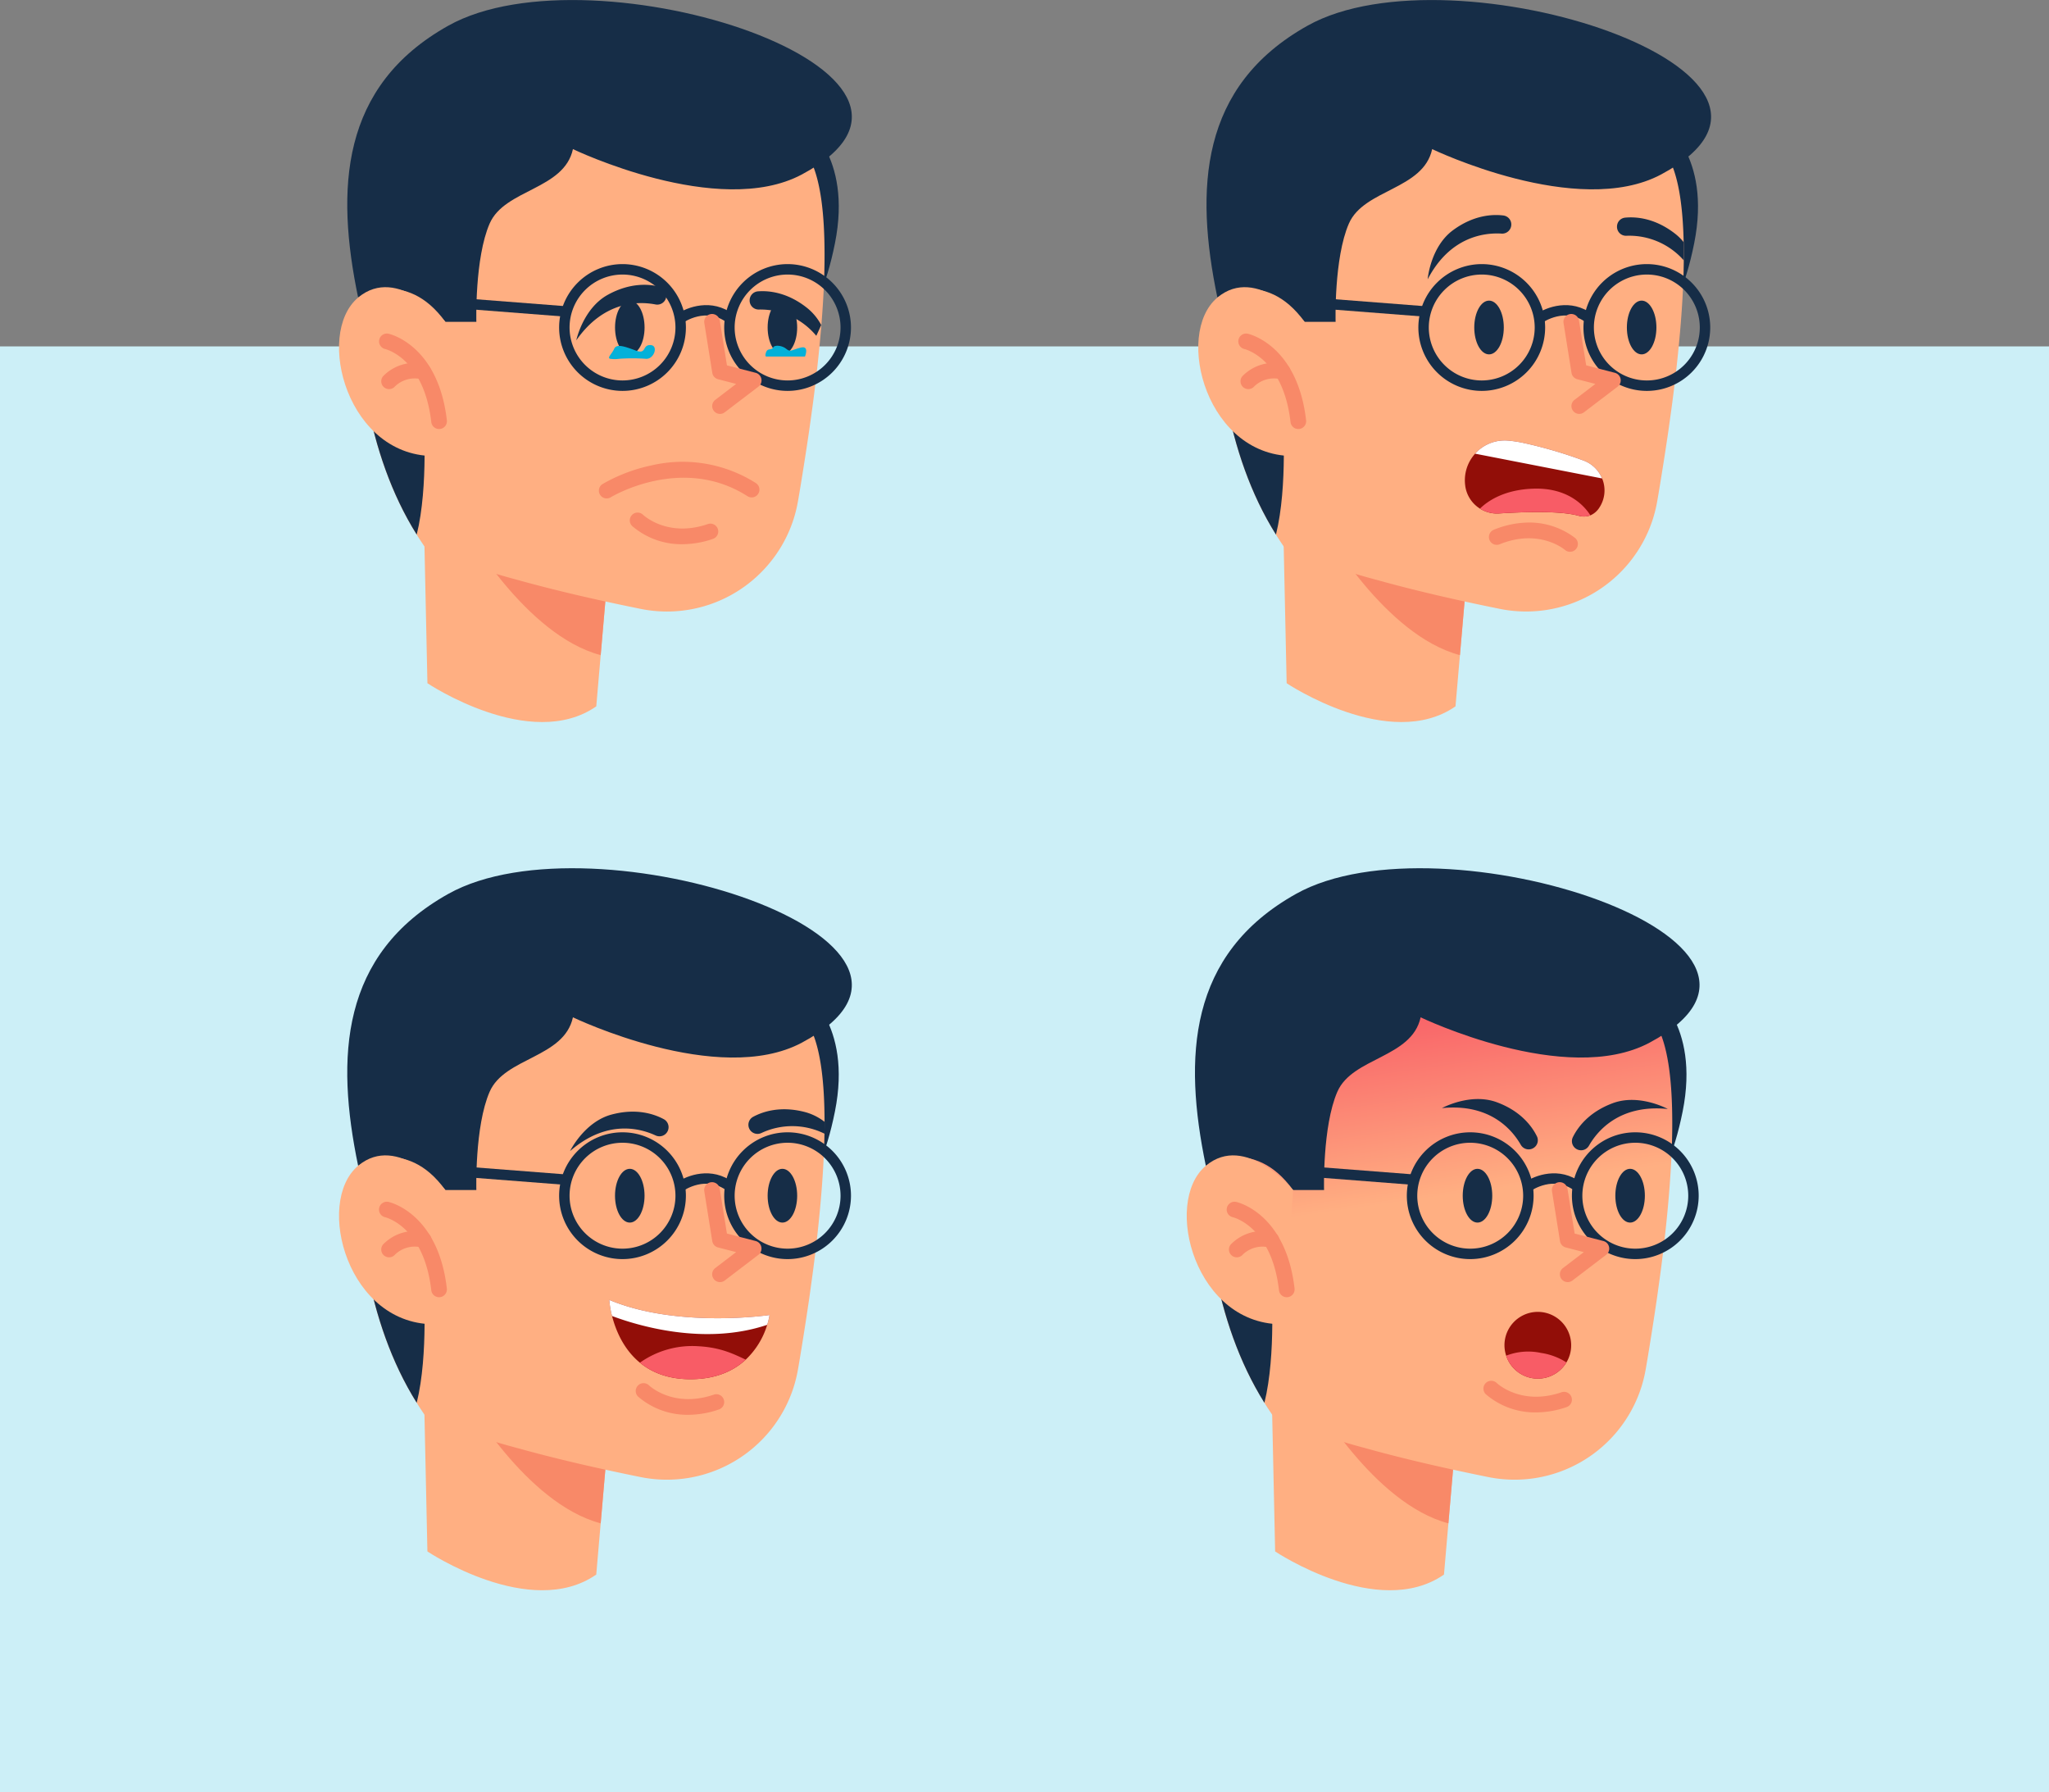 <svg xmlns="http://www.w3.org/2000/svg" xmlns:xlink="http://www.w3.org/1999/xlink" width="550" height="480.963" viewBox="0 0 550 480.963">
  <rect x="0" y="0" width="550" height="480.963" fill="#808080" stroke="none"/>
  <defs>
    <linearGradient id="linear-gradient" x1="0.465" y1="0.111" x2="0.51" y2="0.48" gradientUnits="objectBoundingBox">
      <stop offset="0" stop-color="#f85c66"/>
      <stop offset="1" stop-color="#ffaf82"/>
    </linearGradient>
  </defs>
  <g id="Grupo_1072363" data-name="Grupo 1072363" transform="translate(-4543 1048.963)">
    <rect id="Rectángulo_5289" data-name="Rectángulo 5289" width="550" height="388" transform="translate(4543 -956)" fill="#cceff7"/>
    <g id="Grupo_1072362" data-name="Grupo 1072362" transform="translate(-18.725)">
      <g id="Grupo_54236" data-name="Grupo 54236" transform="translate(4883.367 -1048.963)">
        <g id="Grupo_54175" data-name="Grupo 54175" transform="translate(114.317 32.76)">
          <g id="Grupo_54174" data-name="Grupo 54174">
            <g id="Grupo_54173" data-name="Grupo 54173">
              <path id="Trazado_100749" data-name="Trazado 100749" d="M-1.165,1690.449s13.276,8.754,8.521,32.537S-6.6,1749.307-6.6,1749.307-20.528,1696.647-1.165,1690.449Z" transform="translate(11.446 -1690.449)" fill="#162d47"/>
            </g>
          </g>
        </g>
        <g id="Grupo_54178" data-name="Grupo 54178" transform="translate(22.711 134.469)">
          <g id="Grupo_54177" data-name="Grupo 54177">
            <g id="Grupo_54176" data-name="Grupo 54176">
              <path id="Trazado_100750" data-name="Trazado 100750" d="M8.148,1735.688l-2.6,30.008-1.191,13.753c-17.7,12.28-45.321-6.208-45.321-6.208l-1.02-47.16c8.176-5.158,28.052,2.481,40.353,6.3C4.173,1734.185,8.148,1735.688,8.148,1735.688Z" transform="translate(41.979 -1724.349)" fill="#ffaf82"/>
            </g>
          </g>
        </g>
        <g id="Grupo_54181" data-name="Grupo 54181" transform="translate(33.881 141.806)">
          <g id="Grupo_54180" data-name="Grupo 54180">
            <g id="Grupo_54179" data-name="Grupo 54179">
              <path id="Trazado_100751" data-name="Trazado 100751" d="M.7,1730.8l-2.6,30.008c-20.191-5.319-36.362-34.01-36.362-34.01l29.183.7C-3.274,1729.294.7,1730.8.7,1730.8Z" transform="translate(38.256 -1726.795)" fill="#f88968"/>
            </g>
          </g>
        </g>
        <g id="Grupo_54184" data-name="Grupo 54184" transform="translate(5.043 17.785)">
          <g id="Grupo_54183" data-name="Grupo 54183">
            <g id="Grupo_54182" data-name="Grupo 54182">
              <path id="Trazado_100752" data-name="Trazado 100752" d="M77.42,1735.736c0,.6,0,1.2-.009,1.812,0,.3,0,.6-.006.9,0,.153-.009.318-.009.474-.015.879-.03,1.758-.063,2.661-.279,9.316-1.221,19.6-2.466,29.895-.264,2.163-.546,4.32-.84,6.459-.258,1.854-.507,3.706-.771,5.535-.561,3.813-1.137,7.579-1.728,11.221-.405,2.539-.81,5.02-1.23,7.426a36.478,36.478,0,0,1-1.206,4.92,35.72,35.72,0,0,1-41.04,24.041c-10.453-2.109-21.994-4.7-32.765-7.7-.537-.141-1.05-.282-1.587-.429a179.043,179.043,0,0,1-23.287-8.07c-.855-1.221-1.68-2.469-2.466-3.729-6.879-11-10.981-23.332-13.417-36.1-.966-5.106-1.683-10.273-2.187-15.457a10.322,10.322,0,0,0-.21-1.206c.006-4.771.06-9.525.147-14.11a59.905,59.905,0,0,1,62.941-58.729c26.732,1.377,52.191,11.737,58.618,25.511,2.3,4.92,3.348,12.531,3.543,21.622C77.405,1733.672,77.42,1734.7,77.42,1735.736Z" transform="translate(47.868 -1685.457)" fill="#ffaf82"/>
            </g>
          </g>
        </g>
        <g id="Grupo_54187" data-name="Grupo 54187" transform="translate(7.443 107.36)">
          <g id="Grupo_54186" data-name="Grupo 54186">
            <g id="Grupo_54185" data-name="Grupo 54185">
              <path id="Trazado_100753" data-name="Trazado 100753" d="M-33.654,1751.424c-6.879-11-10.978-23.335-13.414-36.11,3.8.048,8.752,1.2,15.2,4.186C-31.866,1719.5-30.411,1738.325-33.654,1751.424Z" transform="translate(47.068 -1715.313)" fill="#162d47"/>
            </g>
          </g>
        </g>
        <g id="Grupo_54190" data-name="Grupo 54190" transform="translate(74.083 80.677)">
          <g id="Grupo_54189" data-name="Grupo 54189">
            <g id="Grupo_54188" data-name="Grupo 54188">
              <path id="Trazado_100754" data-name="Trazado 100754" d="M-16.926,1713.635c0,3.984-1.776,7.213-3.963,7.213s-3.966-3.229-3.966-7.213,1.776-7.215,3.966-7.215S-16.926,1709.651-16.926,1713.635Z" transform="translate(24.856 -1706.42)" fill="#162d47"/>
            </g>
          </g>
        </g>
        <g id="Grupo_54193" data-name="Grupo 54193" transform="translate(115.048 80.677)">
          <g id="Grupo_54192" data-name="Grupo 54192">
            <g id="Grupo_54191" data-name="Grupo 54191">
              <path id="Trazado_100755" data-name="Trazado 100755" d="M-3.272,1713.635c0,3.984-1.776,7.213-3.966,7.213s-3.963-3.229-3.963-7.213,1.776-7.215,3.963-7.215S-3.272,1709.651-3.272,1713.635Z" transform="translate(11.202 -1706.42)" fill="#162d47"/>
            </g>
          </g>
        </g>
        <g id="Grupo_54196" data-name="Grupo 54196" transform="translate(2.211)">
          <g id="Grupo_54195" data-name="Grupo 54195">
            <g id="Grupo_54194" data-name="Grupo 54194">
              <path id="Trazado_100756" data-name="Trazado 100756" d="M-45.89,1759.4s12.706-8.275,23.408,6.5h8.326s-.477-17.1,3.567-26.375,19.975-9.037,22.354-19.979c0,0,39.005,18.778,61.444,6.808,50.721-27.062-55.873-61.768-94.9-39.93C-50.684,1702.641-51.938,1730.282-45.89,1759.4Z" transform="translate(48.812 -1679.53)" fill="#162d47"/>
            </g>
          </g>
        </g>
        <g id="Grupo_54199" data-name="Grupo 54199" transform="translate(61.576 57.709)">
          <g id="Grupo_54198" data-name="Grupo 54198">
            <g id="Grupo_54197" data-name="Grupo 54197">
              <path id="Trazado_100757" data-name="Trazado 100757" d="M-29.025,1716.019s.7-8.688,6.8-13.183c5.652-4.164,10.8-4.3,13.543-3.948a2.428,2.428,0,0,1,2.109,2.379h0a2.446,2.446,0,0,1-2.6,2.481C-13.688,1703.464-22.995,1704.466-29.025,1716.019Z" transform="translate(29.025 -1698.764)" fill="#162d47"/>
            </g>
          </g>
        </g>
        <g id="Grupo_54202" data-name="Grupo 54202" transform="translate(112.395 58.337)">
          <g id="Grupo_54201" data-name="Grupo 54201" transform="translate(0)">
            <g id="Grupo_54200" data-name="Grupo 54200">
              <path id="Trazado_100758" data-name="Trazado 100758" d="M5.85,1708.7c0,.6,0,1.2-.009,1.812a19.51,19.51,0,0,0-15.4-6.6,2.411,2.411,0,0,1-1.041-.186,2.412,2.412,0,0,1-1.479-2.358,2.411,2.411,0,0,1,2.163-2.319c2.748-.273,7.894,0,13.426,4.305a13.48,13.48,0,0,1,2.3,2.28C5.835,1706.636,5.85,1707.665,5.85,1708.7Z" transform="translate(12.086 -1698.974)" fill="#162d47"/>
            </g>
          </g>
        </g>
        <g id="Grupo_54212" data-name="Grupo 54212" transform="translate(0 77.078)">
          <g id="Grupo_54205" data-name="Grupo 54205">
            <g id="Grupo_54204" data-name="Grupo 54204">
              <g id="Grupo_54203" data-name="Grupo 54203">
                <path id="Trazado_100759" data-name="Trazado 100759" d="M-21.008,1714.5s-12.742-15.442-23.408-6.5c-11.752,9.855-2.751,43.277,21.133,42.519Z" transform="translate(49.549 -1705.221)" fill="#ffaf82"/>
              </g>
            </g>
          </g>
          <g id="Grupo_54208" data-name="Grupo 54208" transform="translate(10.752 12.437)">
            <g id="Grupo_54207" data-name="Grupo 54207">
              <g id="Grupo_54206" data-name="Grupo 54206">
                <path id="Trazado_100760" data-name="Trazado 100760" d="M-29.863,1734.988a2.1,2.1,0,0,1-2.085-1.86c-1.944-16.906-11.974-19.51-12.4-19.612a2.108,2.108,0,0,1-1.563-2.52,2.089,2.089,0,0,1,2.5-1.578c.543.12,13.339,3.2,15.64,23.23a2.1,2.1,0,0,1-1.848,2.328A2.046,2.046,0,0,1-29.863,1734.988Z" transform="translate(45.965 -1709.366)" fill="#f88968"/>
              </g>
            </g>
          </g>
          <g id="Grupo_54211" data-name="Grupo 54211" transform="translate(11.338 20.3)">
            <g id="Grupo_54210" data-name="Grupo 54210">
              <g id="Grupo_54209" data-name="Grupo 54209">
                <path id="Trazado_100761" data-name="Trazado 100761" d="M-43.67,1719.038a2.1,2.1,0,0,1-1.392-.531,2.1,2.1,0,0,1-.177-2.964,11.9,11.9,0,0,1,11.227-3.246,2.1,2.1,0,0,1,1.6,2.5,2.107,2.107,0,0,1-2.505,1.6,7.632,7.632,0,0,0-7.179,1.929A2.1,2.1,0,0,1-43.67,1719.038Z" transform="translate(45.77 -1711.987)" fill="#f88968"/>
              </g>
            </g>
          </g>
        </g>
        <g id="Grupo_54215" data-name="Grupo 54215" transform="translate(78.017 140.246)">
          <g id="Grupo_54214" data-name="Grupo 54214">
            <g id="Grupo_54213" data-name="Grupo 54213">
              <path id="Trazado_100762" data-name="Trazado 100762" d="M-14.128,1726.31A20.249,20.249,0,0,1-.39,1730.418a2.1,2.1,0,0,1,.216,2.964,2.1,2.1,0,0,1-2.958.225c-.309-.264-7.047-5.769-17.521-1.512a2.1,2.1,0,0,1-2.736-1.155,2.1,2.1,0,0,1,1.155-2.739A25.252,25.252,0,0,1-14.128,1726.31Z" transform="translate(23.545 -1726.275)" fill="#f88968"/>
            </g>
          </g>
        </g>
        <g id="Grupo_54232" data-name="Grupo 54232" transform="translate(28.902 70.878)">
          <g id="Grupo_54219" data-name="Grupo 54219" transform="translate(30.178)">
            <g id="Grupo_54218" data-name="Grupo 54218">
              <g id="Grupo_54217" data-name="Grupo 54217">
                <g id="Grupo_54216" data-name="Grupo 54216">
                  <path id="Trazado_100763" data-name="Trazado 100763" d="M-12.84,1737.182a17.034,17.034,0,0,1-17.017-17.014,17.034,17.034,0,0,1,17.017-17.014,17.033,17.033,0,0,1,17.014,17.014A17.033,17.033,0,0,1-12.84,1737.182Zm0-31.226a14.229,14.229,0,0,0-14.215,14.211A14.229,14.229,0,0,0-12.84,1734.38a14.228,14.228,0,0,0,14.212-14.212A14.228,14.228,0,0,0-12.84,1705.956Z" transform="translate(29.857 -1703.154)" fill="#162d47"/>
                </g>
              </g>
            </g>
          </g>
          <g id="Grupo_54223" data-name="Grupo 54223" transform="translate(74.491)">
            <g id="Grupo_54222" data-name="Grupo 54222" transform="translate(0)">
              <g id="Grupo_54221" data-name="Grupo 54221">
                <g id="Grupo_54220" data-name="Grupo 54220">
                  <path id="Trazado_100764" data-name="Trazado 100764" d="M1.93,1737.182a17.014,17.014,0,1,1,0-34.028,17.014,17.014,0,1,1,0,34.028Zm0-31.226a14.212,14.212,0,1,0,0,28.424,14.212,14.212,0,0,0,0-28.424Z" transform="translate(15.087 -1703.154)" fill="#162d47"/>
                </g>
              </g>
            </g>
          </g>
          <g id="Grupo_54227" data-name="Grupo 54227" transform="translate(0 8.839)">
            <g id="Grupo_54226" data-name="Grupo 54226">
              <g id="Grupo_54225" data-name="Grupo 54225">
                <g id="Grupo_54224" data-name="Grupo 54224">
                  <rect id="Rectángulo_5286" data-name="Rectángulo 5286" width="2.802" height="32.18" transform="translate(0 2.794) rotate(-85.568)" fill="#162d47"/>
                </g>
              </g>
            </g>
          </g>
          <g id="Grupo_54231" data-name="Grupo 54231" transform="translate(61.806 11.005)">
            <g id="Grupo_54230" data-name="Grupo 54230">
              <g id="Grupo_54229" data-name="Grupo 54229">
                <g id="Grupo_54228" data-name="Grupo 54228">
                  <path id="Trazado_100765" data-name="Trazado 100765" d="M-17.692,1711.562l-1.623-2.286c2.706-1.93,9.358-4.4,15.142.03l-1.7,2.223C-11.445,1707.263-17.44,1711.385-17.692,1711.562Z" transform="translate(19.315 -1706.822)" fill="#162d47"/>
                </g>
              </g>
            </g>
          </g>
        </g>
        <g id="Grupo_54235" data-name="Grupo 54235" transform="translate(98.025 84.257)">
          <g id="Grupo_54234" data-name="Grupo 54234" transform="translate(0)">
            <g id="Grupo_54233" data-name="Grupo 54233">
              <path id="Trazado_100766" data-name="Trazado 100766" d="M-12.631,1734.436a2.1,2.1,0,0,1-1.674-.828,2.1,2.1,0,0,1,.4-2.943l5.6-4.278-4.857-1.257a2.111,2.111,0,0,1-1.548-1.7l-2.139-13.375a2.1,2.1,0,0,1,1.743-2.409,2.1,2.1,0,0,1,2.406,1.743l1.926,12.022,7.7,1.995a2.1,2.1,0,0,1,1.533,1.621,2.106,2.106,0,0,1-.786,2.088L-11.359,1734A2.088,2.088,0,0,1-12.631,1734.436Z" transform="translate(16.876 -1707.613)" fill="#f88968"/>
            </g>
          </g>
        </g>
        <path id="Trazado_100767" data-name="Trazado 100767" d="M-25.6,1731.052l0,.033a8.578,8.578,0,0,0,3.954,6.136,8.593,8.593,0,0,0,5.121,1.3c6.891-.441,16.462-.729,21.262.591A4.994,4.994,0,0,0,8,1739.026a5.315,5.315,0,0,0,2.409-2.083,8.354,8.354,0,0,0,.732-7.824,8.621,8.621,0,0,0-5.013-4.815,120.153,120.153,0,0,0-16.327-4.761,33.318,33.318,0,0,0-3.864-.573,10.649,10.649,0,0,0-8.881,3.5,10.288,10.288,0,0,0-.768.958A10.63,10.63,0,0,0-25.6,1731.052Z" transform="translate(97.259 -1600.722)" fill="#920e08"/>
        <path id="Trazado_100768" data-name="Trazado 100768" d="M-24.78,1722.474l34.085,6.646a8.621,8.621,0,0,0-5.013-4.815,120.153,120.153,0,0,0-16.327-4.761,33.318,33.318,0,0,0-3.864-.573A10.649,10.649,0,0,0-24.78,1722.474Z" transform="translate(99.091 -1600.722)" fill="#fff"/>
        <path id="Trazado_100769" data-name="Trazado 100769" d="M-24.345,1728.6a8.593,8.593,0,0,0,5.121,1.3c6.891-.441,16.462-.729,21.262.591a4.994,4.994,0,0,0,3.255-.081c-1.344-2.148-5.589-7.375-14.98-7.167C-17.826,1723.417-22.329,1726.624-24.345,1728.6Z" transform="translate(99.962 -1592.106)" fill="#f85c66"/>
      </g>
      <g id="Grupo_54301" data-name="Grupo 54301" transform="translate(4652.725 -815.963)">
        <g id="Grupo_54239" data-name="Grupo 54239" transform="translate(114.317 32.76)">
          <g id="Grupo_54238" data-name="Grupo 54238">
            <g id="Grupo_54237" data-name="Grupo 54237">
              <path id="Trazado_100770" data-name="Trazado 100770" d="M70.2,1690.449s13.276,8.754,8.521,32.537-13.951,26.321-13.951,26.321S50.841,1696.647,70.2,1690.449Z" transform="translate(-59.923 -1690.449)" fill="#162d47"/>
            </g>
          </g>
        </g>
        <g id="Grupo_54242" data-name="Grupo 54242" transform="translate(22.711 134.469)">
          <g id="Grupo_54241" data-name="Grupo 54241">
            <g id="Grupo_54240" data-name="Grupo 54240">
              <path id="Trazado_100771" data-name="Trazado 100771" d="M79.517,1735.688l-2.6,30.008-1.191,13.753c-17.7,12.28-45.321-6.208-45.321-6.208l-1.02-47.16c8.176-5.158,28.052,2.481,40.353,6.3C75.542,1734.185,79.517,1735.688,79.517,1735.688Z" transform="translate(-29.39 -1724.349)" fill="#ffaf82"/>
            </g>
          </g>
        </g>
        <g id="Grupo_54245" data-name="Grupo 54245" transform="translate(33.881 141.806)">
          <g id="Grupo_54244" data-name="Grupo 54244">
            <g id="Grupo_54243" data-name="Grupo 54243">
              <path id="Trazado_100772" data-name="Trazado 100772" d="M72.07,1730.8l-2.6,30.008c-20.191-5.319-36.362-34.01-36.362-34.01l29.183.7C68.1,1729.294,72.07,1730.8,72.07,1730.8Z" transform="translate(-33.113 -1726.795)" fill="#f88968"/>
            </g>
          </g>
        </g>
        <g id="Grupo_54248" data-name="Grupo 54248" transform="translate(5.04 17.785)">
          <g id="Grupo_54247" data-name="Grupo 54247">
            <g id="Grupo_54246" data-name="Grupo 54246">
              <path id="Trazado_100773" data-name="Trazado 100773" d="M148.791,1735.736c0,.888,0,1.8-.018,2.709,0,.156-.006.318-.006.474-.015.879-.033,1.758-.063,2.661-.279,9.316-1.221,19.6-2.466,29.895-.267,2.163-.546,4.32-.843,6.459-.255,1.854-.5,3.706-.768,5.535-.561,3.813-1.137,7.582-1.728,11.224-.405,2.536-.81,5.02-1.23,7.423a37.406,37.406,0,0,1-1.206,4.92,35.72,35.72,0,0,1-41.04,24.041c-10.453-2.109-21.994-4.7-32.765-7.7-.537-.141-1.05-.279-1.587-.429a178.016,178.016,0,0,1-23.287-8.07q-1.283-1.832-2.466-3.727c-6.882-11-10.984-23.335-13.42-36.107-.963-5.1-1.68-10.273-2.187-15.454a9.775,9.775,0,0,0-.21-1.209c.009-4.771.063-9.525.15-14.11a59.9,59.9,0,0,1,62.938-58.729c26.735,1.377,52.191,11.737,58.621,25.514C147.771,1716.514,148.773,1725.3,148.791,1735.736Z" transform="translate(-23.5 -1685.457)" fill="#ffaf82"/>
            </g>
          </g>
        </g>
        <g id="Grupo_54249" data-name="Grupo 54249" transform="translate(72.541 115.857)">
          <path id="Trazado_100774" data-name="Trazado 100774" d="M89.025,1722.2a17.81,17.81,0,0,1-.633,2.631,21.422,21.422,0,0,1-5.757,9.343c-3.15,2.913-7.818,5.214-14.7,5.25-6.111.027-10.528-1.812-13.714-4.432-4.488-3.672-6.54-8.877-7.473-12.528a25.365,25.365,0,0,1-.744-4.32C64.411,1725.844,89.025,1722.2,89.025,1722.2Z" transform="translate(-45.999 -1718.146)" fill="#920e08"/>
          <path id="Trazado_100775" data-name="Trazado 100775" d="M77.156,1725.913c-3.15,2.913-7.818,5.214-14.7,5.25-6.111.027-10.528-1.812-13.714-4.432a24.315,24.315,0,0,1,15.793-4.41C70.564,1722.664,73.979,1724.445,77.156,1725.913Z" transform="translate(-40.52 -1709.882)" fill="#f85c66"/>
          <path id="Trazado_100776" data-name="Trazado 100776" d="M89.025,1722.2a17.81,17.81,0,0,1-.633,2.631c-16.846,5.686-34.82.195-41.649-2.367a25.365,25.365,0,0,1-.744-4.32C64.411,1725.844,89.025,1722.2,89.025,1722.2Z" transform="translate(-45.999 -1718.146)" fill="#fff"/>
        </g>
        <g id="Grupo_54252" data-name="Grupo 54252" transform="translate(7.443 107.36)">
          <g id="Grupo_54251" data-name="Grupo 54251">
            <g id="Grupo_54250" data-name="Grupo 54250">
              <path id="Trazado_100777" data-name="Trazado 100777" d="M37.715,1751.424c-6.879-11-10.978-23.335-13.414-36.11,3.8.048,8.752,1.2,15.2,4.186C39.5,1719.5,40.958,1738.325,37.715,1751.424Z" transform="translate(-24.301 -1715.313)" fill="#162d47"/>
            </g>
          </g>
        </g>
        <g id="Grupo_54255" data-name="Grupo 54255" transform="translate(74.083 80.677)">
          <g id="Grupo_54254" data-name="Grupo 54254">
            <g id="Grupo_54253" data-name="Grupo 54253">
              <path id="Trazado_100778" data-name="Trazado 100778" d="M54.442,1713.635c0,3.984-1.776,7.213-3.963,7.213s-3.966-3.229-3.966-7.213,1.776-7.215,3.966-7.215S54.442,1709.651,54.442,1713.635Z" transform="translate(-46.513 -1706.42)" fill="#162d47"/>
            </g>
          </g>
        </g>
        <g id="Grupo_54258" data-name="Grupo 54258" transform="translate(115.048 80.677)">
          <g id="Grupo_54257" data-name="Grupo 54257">
            <g id="Grupo_54256" data-name="Grupo 54256">
              <path id="Trazado_100779" data-name="Trazado 100779" d="M68.1,1713.635c0,3.984-1.776,7.213-3.966,7.213s-3.963-3.229-3.963-7.213,1.776-7.215,3.963-7.215S68.1,1709.651,68.1,1713.635Z" transform="translate(-60.167 -1706.42)" fill="#162d47"/>
            </g>
          </g>
        </g>
        <g id="Grupo_54261" data-name="Grupo 54261" transform="translate(2.211)">
          <g id="Grupo_54260" data-name="Grupo 54260">
            <g id="Grupo_54259" data-name="Grupo 54259">
              <path id="Trazado_100780" data-name="Trazado 100780" d="M25.479,1759.4s12.706-8.275,23.407,6.5h8.326s-.477-17.1,3.567-26.375,19.975-9.037,22.354-19.979c0,0,39.005,18.778,61.444,6.808,50.721-27.062-55.873-61.768-94.9-39.93C20.685,1702.641,19.431,1730.282,25.479,1759.4Z" transform="translate(-22.557 -1679.53)" fill="#162d47"/>
            </g>
          </g>
        </g>
        <g id="Grupo_54264" data-name="Grupo 54264" transform="translate(62.014 65.337)">
          <g id="Grupo_54263" data-name="Grupo 54263">
            <g id="Grupo_54262" data-name="Grupo 54262">
              <path id="Trazado_100781" data-name="Trazado 100781" d="M42.49,1711.885s3.816-7.836,11.14-9.8c6.78-1.815,11.623-.066,14.05,1.257a2.435,2.435,0,0,1,1.1,2.988h0a2.441,2.441,0,0,1-3.321,1.362C61.349,1705.782,52.316,1703.322,42.49,1711.885Z" transform="translate(-42.49 -1701.307)" fill="#162d47"/>
            </g>
          </g>
        </g>
        <g id="Grupo_54267" data-name="Grupo 54267" transform="translate(109.891 64.695)">
          <g id="Grupo_54266" data-name="Grupo 54266">
            <g id="Grupo_54265" data-name="Grupo 54265">
              <path id="Trazado_100782" data-name="Trazado 100782" d="M78.888,1704.462c0,.888,0,1.8-.018,2.709,0,.156-.006.318-.006.474a19.51,19.51,0,0,0-16.945-.171,2.441,2.441,0,0,1-2.226-4.341c2.43-1.323,7.269-3.075,14.05-1.263A14.74,14.74,0,0,1,78.888,1704.462Z" transform="translate(-58.448 -1701.093)" fill="#162d47"/>
            </g>
          </g>
        </g>
        <g id="Grupo_54277" data-name="Grupo 54277" transform="translate(0 77.078)">
          <g id="Grupo_54270" data-name="Grupo 54270">
            <g id="Grupo_54269" data-name="Grupo 54269">
              <g id="Grupo_54268" data-name="Grupo 54268">
                <path id="Trazado_100783" data-name="Trazado 100783" d="M50.361,1714.5s-12.742-15.442-23.407-6.5c-11.752,9.855-2.751,43.277,21.133,42.519Z" transform="translate(-21.82 -1705.221)" fill="#ffaf82"/>
              </g>
            </g>
          </g>
          <g id="Grupo_54273" data-name="Grupo 54273" transform="translate(10.752 12.437)">
            <g id="Grupo_54272" data-name="Grupo 54272">
              <g id="Grupo_54271" data-name="Grupo 54271">
                <path id="Trazado_100784" data-name="Trazado 100784" d="M41.506,1734.988a2.1,2.1,0,0,1-2.085-1.86c-1.944-16.906-11.974-19.51-12.4-19.612a2.1,2.1,0,0,1,.933-4.1c.543.12,13.336,3.2,15.64,23.23a2.1,2.1,0,0,1-1.848,2.328A2.046,2.046,0,0,1,41.506,1734.988Z" transform="translate(-25.404 -1709.366)" fill="#f88968"/>
              </g>
            </g>
          </g>
          <g id="Grupo_54276" data-name="Grupo 54276" transform="translate(11.338 20.3)">
            <g id="Grupo_54275" data-name="Grupo 54275">
              <g id="Grupo_54274" data-name="Grupo 54274">
                <path id="Trazado_100785" data-name="Trazado 100785" d="M27.7,1719.038a2.1,2.1,0,0,1-1.569-3.5,11.9,11.9,0,0,1,11.227-3.246,2.1,2.1,0,1,1-.9,4.1,7.632,7.632,0,0,0-7.179,1.929A2.1,2.1,0,0,1,27.7,1719.038Z" transform="translate(-25.599 -1711.987)" fill="#f88968"/>
              </g>
            </g>
          </g>
        </g>
        <g id="Grupo_54280" data-name="Grupo 54280" transform="translate(79.648 138.203)">
          <g id="Grupo_54279" data-name="Grupo 54279">
            <g id="Grupo_54278" data-name="Grupo 54278">
              <path id="Trazado_100786" data-name="Trazado 100786" d="M62.49,1734.08a20.226,20.226,0,0,1-13.483-4.875,2.1,2.1,0,0,1,2.916-3.027c.3.279,6.711,6.156,17.407,2.493a2.1,2.1,0,0,1,1.359,3.979A25.233,25.233,0,0,1,62.49,1734.08Z" transform="translate(-48.368 -1725.594)" fill="#f88968"/>
            </g>
          </g>
        </g>
        <g id="Grupo_54297" data-name="Grupo 54297" transform="translate(28.901 70.878)">
          <g id="Grupo_54284" data-name="Grupo 54284" transform="translate(30.178)">
            <g id="Grupo_54283" data-name="Grupo 54283">
              <g id="Grupo_54282" data-name="Grupo 54282">
                <g id="Grupo_54281" data-name="Grupo 54281">
                  <path id="Trazado_100787" data-name="Trazado 100787" d="M58.529,1737.182a17.014,17.014,0,1,1,17.014-17.014A17.034,17.034,0,0,1,58.529,1737.182Zm0-31.226a14.212,14.212,0,1,0,14.212,14.211A14.229,14.229,0,0,0,58.529,1705.956Z" transform="translate(-41.512 -1703.154)" fill="#162d47"/>
                </g>
              </g>
            </g>
          </g>
          <g id="Grupo_54288" data-name="Grupo 54288" transform="translate(74.491)">
            <g id="Grupo_54287" data-name="Grupo 54287">
              <g id="Grupo_54286" data-name="Grupo 54286">
                <g id="Grupo_54285" data-name="Grupo 54285">
                  <path id="Trazado_100788" data-name="Trazado 100788" d="M73.3,1737.182a17.014,17.014,0,1,1,17.014-17.014A17.034,17.034,0,0,1,73.3,1737.182Zm0-31.226a14.212,14.212,0,1,0,14.212,14.211A14.229,14.229,0,0,0,73.3,1705.956Z" transform="translate(-56.282 -1703.154)" fill="#162d47"/>
                </g>
              </g>
            </g>
          </g>
          <g id="Grupo_54292" data-name="Grupo 54292" transform="translate(0 8.839)">
            <g id="Grupo_54291" data-name="Grupo 54291">
              <g id="Grupo_54290" data-name="Grupo 54290">
                <g id="Grupo_54289" data-name="Grupo 54289">
                  <rect id="Rectángulo_5287" data-name="Rectángulo 5287" width="2.802" height="32.18" transform="translate(0 2.794) rotate(-85.568)" fill="#162d47"/>
                </g>
              </g>
            </g>
          </g>
          <g id="Grupo_54296" data-name="Grupo 54296" transform="translate(61.806 11.005)">
            <g id="Grupo_54295" data-name="Grupo 54295">
              <g id="Grupo_54294" data-name="Grupo 54294">
                <g id="Grupo_54293" data-name="Grupo 54293">
                  <path id="Trazado_100789" data-name="Trazado 100789" d="M53.677,1711.562l-1.623-2.286c2.706-1.93,9.358-4.4,15.142.03l-1.7,2.223C59.923,1707.263,53.929,1711.385,53.677,1711.562Z" transform="translate(-52.054 -1706.822)" fill="#162d47"/>
                </g>
              </g>
            </g>
          </g>
        </g>
        <g id="Grupo_54300" data-name="Grupo 54300" transform="translate(98.025 84.257)">
          <g id="Grupo_54299" data-name="Grupo 54299">
            <g id="Grupo_54298" data-name="Grupo 54298">
              <path id="Trazado_100790" data-name="Trazado 100790" d="M58.738,1734.436a2.1,2.1,0,0,1-1.278-3.771l5.6-4.278-4.857-1.257a2.111,2.111,0,0,1-1.548-1.7l-2.139-13.375a2.1,2.1,0,1,1,4.149-.666l1.926,12.022,7.7,1.995a2.1,2.1,0,0,1,.747,3.708L60.01,1734A2.082,2.082,0,0,1,58.738,1734.436Z" transform="translate(-54.493 -1707.613)" fill="#f88968"/>
            </g>
          </g>
        </g>
      </g>
      <g id="Grupo_54366" data-name="Grupo 54366" transform="translate(4880.269 -815.963)">
        <g id="Grupo_54304" data-name="Grupo 54304" transform="translate(114.318 32.76)">
          <g id="Grupo_54303" data-name="Grupo 54303">
            <g id="Grupo_54302" data-name="Grupo 54302">
              <path id="Trazado_100791" data-name="Trazado 100791" d="M146.049,1690.449s13.276,8.754,8.518,32.537-13.951,26.321-13.951,26.321S126.685,1696.647,146.049,1690.449Z" transform="translate(-135.767 -1690.449)" fill="#162d47"/>
            </g>
          </g>
        </g>
        <g id="Grupo_54307" data-name="Grupo 54307" transform="translate(22.714 134.469)">
          <g id="Grupo_54306" data-name="Grupo 54306">
            <g id="Grupo_54305" data-name="Grupo 54305">
              <path id="Trazado_100792" data-name="Trazado 100792" d="M155.361,1735.688l-2.6,30.008-1.188,13.753c-17.7,12.28-45.321-6.208-45.321-6.208l-1.02-47.16c8.176-5.158,28.049,2.481,40.353,6.3C151.383,1734.185,155.361,1735.688,155.361,1735.688Z" transform="translate(-105.234 -1724.349)" fill="#ffaf82"/>
            </g>
          </g>
        </g>
        <g id="Grupo_54310" data-name="Grupo 54310" transform="translate(33.88 141.806)">
          <g id="Grupo_54309" data-name="Grupo 54309">
            <g id="Grupo_54308" data-name="Grupo 54308">
              <path id="Trazado_100793" data-name="Trazado 100793" d="M147.916,1730.8l-2.6,30.008c-20.191-5.319-36.362-34.01-36.362-34.01l29.186.7C143.938,1729.294,147.916,1730.8,147.916,1730.8Z" transform="translate(-108.956 -1726.795)" fill="#f88968"/>
            </g>
          </g>
        </g>
        <g id="Grupo_54313" data-name="Grupo 54313" transform="translate(5.042 17.785)">
          <g id="Grupo_54312" data-name="Grupo 54312">
            <g id="Grupo_54311" data-name="Grupo 54311">
              <path id="Trazado_100794" data-name="Trazado 100794" d="M224.632,1735.736c0,.888,0,1.8-.015,2.709,0,.156-.009.318-.009.474-.015.879-.03,1.758-.063,2.661-.279,9.316-1.221,19.6-2.466,29.895-.264,2.163-.546,4.32-.84,6.459-.258,1.854-.507,3.706-.771,5.535-.561,3.813-1.137,7.582-1.728,11.224-.4,2.536-.81,5.02-1.23,7.423a36.483,36.483,0,0,1-1.206,4.92,35.72,35.72,0,0,1-41.04,24.041c-10.453-2.109-21.994-4.7-32.765-7.7-.537-.141-1.05-.279-1.587-.429a178.173,178.173,0,0,1-23.287-8.07q-1.283-1.832-2.466-3.727c-6.879-11-10.981-23.335-13.417-36.107-.966-5.1-1.683-10.273-2.187-15.454a10.375,10.375,0,0,0-.21-1.209c.006-4.771.06-9.525.147-14.11a59.905,59.905,0,0,1,62.941-58.729c26.732,1.377,52.191,11.737,58.621,25.514C223.612,1716.514,224.617,1725.3,224.632,1735.736Z" transform="translate(-99.344 -1685.457)" fill="url(#linear-gradient)"/>
            </g>
          </g>
        </g>
        <g id="Grupo_54314" data-name="Grupo 54314" transform="translate(85.286 119.076)">
          <path id="Trazado_100795" data-name="Trazado 100795" d="M144,1728.171a8.81,8.81,0,0,1-1.272,4.6,8.945,8.945,0,0,1-16.177-1.806,9.1,9.1,0,0,1-.459-2.8,8.954,8.954,0,0,1,17.908,0Z" transform="translate(-126.09 -1719.219)" fill="#920e08"/>
          <path id="Trazado_100796" data-name="Trazado 100796" d="M142.42,1725.658a8.945,8.945,0,0,1-16.177-1.806,16.292,16.292,0,0,1,9.346-.741A17.234,17.234,0,0,1,142.42,1725.658Z" transform="translate(-125.784 -1712.103)" fill="#f85c66"/>
        </g>
        <g id="Grupo_54317" data-name="Grupo 54317" transform="translate(7.443 107.36)">
          <g id="Grupo_54316" data-name="Grupo 54316">
            <g id="Grupo_54315" data-name="Grupo 54315">
              <path id="Trazado_100797" data-name="Trazado 100797" d="M113.558,1751.424c-6.876-11-10.978-23.335-13.414-36.11,3.8.048,8.755,1.2,15.2,4.186C115.346,1719.5,116.8,1738.325,113.558,1751.424Z" transform="translate(-100.144 -1715.313)" fill="#162d47"/>
            </g>
          </g>
        </g>
        <g id="Grupo_54320" data-name="Grupo 54320" transform="translate(74.086 80.677)">
          <g id="Grupo_54319" data-name="Grupo 54319">
            <g id="Grupo_54318" data-name="Grupo 54318">
              <path id="Trazado_100798" data-name="Trazado 100798" d="M130.283,1713.635c0,3.984-1.773,7.213-3.963,7.213s-3.963-3.229-3.963-7.213,1.773-7.215,3.963-7.215S130.283,1709.651,130.283,1713.635Z" transform="translate(-122.357 -1706.42)" fill="#162d47"/>
            </g>
          </g>
        </g>
        <g id="Grupo_54323" data-name="Grupo 54323" transform="translate(115.051 80.677)">
          <g id="Grupo_54322" data-name="Grupo 54322">
            <g id="Grupo_54321" data-name="Grupo 54321">
              <path id="Trazado_100799" data-name="Trazado 100799" d="M143.937,1713.635c0,3.984-1.773,7.213-3.963,7.213s-3.963-3.229-3.963-7.213,1.773-7.215,3.963-7.215S143.937,1709.651,143.937,1713.635Z" transform="translate(-136.011 -1706.42)" fill="#162d47"/>
            </g>
          </g>
        </g>
        <g id="Grupo_54326" data-name="Grupo 54326" transform="translate(2.212)">
          <g id="Grupo_54325" data-name="Grupo 54325">
            <g id="Grupo_54324" data-name="Grupo 54324">
              <path id="Trazado_100800" data-name="Trazado 100800" d="M101.321,1759.4s12.706-8.275,23.41,6.5h8.323s-.474-17.1,3.567-26.375,19.978-9.037,22.354-19.979c0,0,39.005,18.778,61.447,6.808,50.718-27.062-55.876-61.768-94.9-39.93C96.527,1702.641,95.276,1730.282,101.321,1759.4Z" transform="translate(-98.401 -1679.53)" fill="#162d47"/>
            </g>
          </g>
        </g>
        <g id="Grupo_54329" data-name="Grupo 54329" transform="translate(68.503 61.952)">
          <g id="Grupo_54328" data-name="Grupo 54328">
            <g id="Grupo_54327" data-name="Grupo 54327">
              <path id="Trazado_100801" data-name="Trazado 100801" d="M120.5,1702.609s7.641-4.194,14.752-1.563c6.585,2.436,9.529,6.66,10.744,9.145a2.429,2.429,0,0,1-.831,3.069h0a2.441,2.441,0,0,1-3.5-.8C139.415,1708.523,133.463,1701.3,120.5,1702.609Z" transform="translate(-120.496 -1700.179)" fill="#162d47"/>
            </g>
          </g>
        </g>
        <g id="Grupo_54332" data-name="Grupo 54332" transform="translate(103.395 62.189)">
          <g id="Grupo_54331" data-name="Grupo 54331">
            <g id="Grupo_54330" data-name="Grupo 54330">
              <path id="Trazado_100802" data-name="Trazado 100802" d="M157.862,1702.688s-7.641-4.194-14.752-1.563c-6.582,2.437-9.526,6.661-10.741,9.145a2.43,2.43,0,0,0,.831,3.069h0a2.438,2.438,0,0,0,3.5-.8C138.943,1708.6,144.895,1701.377,157.862,1702.688Z" transform="translate(-132.126 -1700.258)" fill="#162d47"/>
            </g>
          </g>
        </g>
        <g id="Grupo_54342" data-name="Grupo 54342" transform="translate(0 77.078)">
          <g id="Grupo_54335" data-name="Grupo 54335">
            <g id="Grupo_54334" data-name="Grupo 54334">
              <g id="Grupo_54333" data-name="Grupo 54333">
                <path id="Trazado_100803" data-name="Trazado 100803" d="M126.206,1714.5s-12.745-15.442-23.41-6.5c-11.752,9.855-2.748,43.277,21.133,42.519Z" transform="translate(-97.663 -1705.221)" fill="#ffaf82"/>
              </g>
            </g>
          </g>
          <g id="Grupo_54338" data-name="Grupo 54338" transform="translate(10.751 12.437)">
            <g id="Grupo_54337" data-name="Grupo 54337">
              <g id="Grupo_54336" data-name="Grupo 54336">
                <path id="Trazado_100804" data-name="Trazado 100804" d="M117.349,1734.988a2.1,2.1,0,0,1-2.085-1.86c-1.944-16.906-11.971-19.51-12.4-19.612a2.1,2.1,0,0,1,.933-4.1c.543.12,13.339,3.2,15.643,23.23a2.1,2.1,0,0,1-1.848,2.328A2.131,2.131,0,0,1,117.349,1734.988Z" transform="translate(-101.247 -1709.366)" fill="#f88968"/>
              </g>
            </g>
          </g>
          <g id="Grupo_54341" data-name="Grupo 54341" transform="translate(11.338 20.3)">
            <g id="Grupo_54340" data-name="Grupo 54340">
              <g id="Grupo_54339" data-name="Grupo 54339">
                <path id="Trazado_100805" data-name="Trazado 100805" d="M103.544,1719.038a2.1,2.1,0,0,1-1.572-3.5A11.909,11.909,0,0,1,113.2,1712.3a2.1,2.1,0,1,1-.9,4.1,7.636,7.636,0,0,0-7.179,1.929A2.1,2.1,0,0,1,103.544,1719.038Z" transform="translate(-101.442 -1711.987)" fill="#f88968"/>
              </g>
            </g>
          </g>
        </g>
        <g id="Grupo_54345" data-name="Grupo 54345" transform="translate(79.648 137.563)">
          <g id="Grupo_54344" data-name="Grupo 54344">
            <g id="Grupo_54343" data-name="Grupo 54343">
              <path id="Trazado_100806" data-name="Trazado 100806" d="M138.336,1733.865a20.239,20.239,0,0,1-13.483-4.872,2.1,2.1,0,0,1,2.913-3.027c.3.278,6.711,6.156,17.407,2.493a2.1,2.1,0,0,1,1.362,3.979A25.223,25.223,0,0,1,138.336,1733.865Z" transform="translate(-124.211 -1725.381)" fill="#f88968"/>
            </g>
          </g>
        </g>
        <g id="Grupo_54362" data-name="Grupo 54362" transform="translate(28.902 70.878)">
          <g id="Grupo_54349" data-name="Grupo 54349" transform="translate(30.18)">
            <g id="Grupo_54348" data-name="Grupo 54348">
              <g id="Grupo_54347" data-name="Grupo 54347">
                <g id="Grupo_54346" data-name="Grupo 54346">
                  <path id="Trazado_100807" data-name="Trazado 100807" d="M134.37,1737.182a17.014,17.014,0,1,1,17.014-17.014A17.033,17.033,0,0,1,134.37,1737.182Zm0-31.226a14.212,14.212,0,1,0,14.212,14.211A14.228,14.228,0,0,0,134.37,1705.956Z" transform="translate(-117.356 -1703.154)" fill="#162d47"/>
                </g>
              </g>
            </g>
          </g>
          <g id="Grupo_54353" data-name="Grupo 54353" transform="translate(74.493)">
            <g id="Grupo_54352" data-name="Grupo 54352">
              <g id="Grupo_54351" data-name="Grupo 54351">
                <g id="Grupo_54350" data-name="Grupo 54350">
                  <path id="Trazado_100808" data-name="Trazado 100808" d="M149.14,1737.182a17.014,17.014,0,1,1,17.014-17.014A17.033,17.033,0,0,1,149.14,1737.182Zm0-31.226a14.212,14.212,0,1,0,14.212,14.211A14.228,14.228,0,0,0,149.14,1705.956Z" transform="translate(-132.126 -1703.154)" fill="#162d47"/>
                </g>
              </g>
            </g>
          </g>
          <g id="Grupo_54357" data-name="Grupo 54357" transform="translate(0 8.839)">
            <g id="Grupo_54356" data-name="Grupo 54356">
              <g id="Grupo_54355" data-name="Grupo 54355">
                <g id="Grupo_54354" data-name="Grupo 54354">
                  <rect id="Rectángulo_5288" data-name="Rectángulo 5288" width="2.802" height="32.18" transform="translate(0 2.794) rotate(-85.568)" fill="#162d47"/>
                </g>
              </g>
            </g>
          </g>
          <g id="Grupo_54361" data-name="Grupo 54361" transform="translate(61.808 11.005)">
            <g id="Grupo_54360" data-name="Grupo 54360">
              <g id="Grupo_54359" data-name="Grupo 54359">
                <g id="Grupo_54358" data-name="Grupo 54358">
                  <path id="Trazado_100809" data-name="Trazado 100809" d="M129.521,1711.562l-1.623-2.286c2.706-1.93,9.355-4.4,15.142.03l-1.707,2.223C135.764,1707.263,129.773,1711.385,129.521,1711.562Z" transform="translate(-127.898 -1706.822)" fill="#162d47"/>
                </g>
              </g>
            </g>
          </g>
        </g>
        <g id="Grupo_54365" data-name="Grupo 54365" transform="translate(98.025 84.257)">
          <g id="Grupo_54364" data-name="Grupo 54364">
            <g id="Grupo_54363" data-name="Grupo 54363">
              <path id="Trazado_100810" data-name="Trazado 100810" d="M134.581,1734.436a2.1,2.1,0,0,1-1.275-3.771l5.6-4.278-4.854-1.257a2.106,2.106,0,0,1-1.548-1.7l-2.142-13.375a2.1,2.1,0,1,1,4.152-.666l1.923,12.022,7.708,1.995a2.1,2.1,0,0,1,.747,3.708L135.856,1734A2.1,2.1,0,0,1,134.581,1734.436Z" transform="translate(-130.336 -1707.613)" fill="#f88968"/>
            </g>
          </g>
        </g>
      </g>
      <g id="Grupo_1072361" data-name="Grupo 1072361">
        <g id="Grupo_54172" data-name="Grupo 54172" transform="translate(4652.725 -1048.963)">
          <g id="Grupo_54108" data-name="Grupo 54108" transform="translate(114.318 32.76)">
            <g id="Grupo_54107" data-name="Grupo 54107">
              <g id="Grupo_54106" data-name="Grupo 54106">
                <path id="Trazado_100730" data-name="Trazado 100730" d="M-78.039,1690.449s13.276,8.754,8.521,32.537-13.954,26.321-13.954,26.321S-97.4,1696.647-78.039,1690.449Z" transform="translate(88.321 -1690.449)" fill="#162d47"/>
              </g>
            </g>
          </g>
          <g id="Grupo_54111" data-name="Grupo 54111" transform="translate(22.714 134.469)">
            <g id="Grupo_54110" data-name="Grupo 54110">
              <g id="Grupo_54109" data-name="Grupo 54109">
                <path id="Trazado_100731" data-name="Trazado 100731" d="M-68.727,1735.688l-2.6,30.008-1.188,13.753c-17.7,12.28-45.321-6.208-45.321-6.208l-1.02-47.16c8.176-5.158,28.049,2.481,40.353,6.3C-72.705,1734.185-68.727,1735.688-68.727,1735.688Z" transform="translate(118.854 -1724.349)" fill="#ffaf82"/>
              </g>
            </g>
          </g>
          <g id="Grupo_54114" data-name="Grupo 54114" transform="translate(33.883 141.806)">
            <g id="Grupo_54113" data-name="Grupo 54113">
              <g id="Grupo_54112" data-name="Grupo 54112">
                <path id="Trazado_100732" data-name="Trazado 100732" d="M-76.174,1730.8l-2.6,30.008c-20.188-5.319-36.359-34.01-36.359-34.01l29.183.7C-80.152,1729.294-76.174,1730.8-76.174,1730.8Z" transform="translate(115.131 -1726.795)" fill="#f88968"/>
              </g>
            </g>
          </g>
          <g id="Grupo_54117" data-name="Grupo 54117" transform="translate(5.042 17.785)">
            <g id="Grupo_54116" data-name="Grupo 54116">
              <g id="Grupo_54115" data-name="Grupo 54115">
                <path id="Trazado_100733" data-name="Trazado 100733" d="M.544,1735.736c0,.888,0,1.8-.015,2.709,0,.156-.009.318-.009.474-.015.879-.03,1.758-.06,2.661-.282,9.316-1.224,19.6-2.469,29.895-.264,2.163-.543,4.32-.84,6.459-.258,1.854-.507,3.706-.771,5.535-.561,3.813-1.137,7.582-1.728,11.224-.405,2.536-.807,5.02-1.23,7.423a36.483,36.483,0,0,1-1.206,4.92,35.5,35.5,0,0,1-7.6,13.09,35.634,35.634,0,0,1-33.44,10.951c-10.453-2.109-21.994-4.7-32.768-7.7-.537-.141-1.05-.279-1.587-.429a177.964,177.964,0,0,1-23.284-8.07q-1.287-1.832-2.469-3.727c-6.879-11-10.981-23.335-13.417-36.107-.966-5.1-1.68-10.273-2.187-15.454a10.369,10.369,0,0,0-.21-1.209c.009-4.771.063-9.525.147-14.11a59.905,59.905,0,0,1,62.941-58.729c26.735,1.377,52.191,11.737,58.621,25.514C-.476,1716.514.529,1725.3.544,1735.736Z" transform="translate(124.744 -1685.457)" fill="#ffaf82"/>
              </g>
            </g>
          </g>
          <g id="Grupo_54120" data-name="Grupo 54120" transform="translate(7.443 107.36)">
            <g id="Grupo_54119" data-name="Grupo 54119">
              <g id="Grupo_54118" data-name="Grupo 54118">
                <path id="Trazado_100734" data-name="Trazado 100734" d="M-110.53,1751.424c-6.876-11-10.978-23.335-13.414-36.11,3.8.048,8.755,1.2,15.2,4.186C-108.742,1719.5-107.284,1738.325-110.53,1751.424Z" transform="translate(123.944 -1715.313)" fill="#162d47"/>
              </g>
            </g>
          </g>
          <g id="Grupo_54123" data-name="Grupo 54123" transform="translate(74.086 80.677)">
            <g id="Grupo_54122" data-name="Grupo 54122">
              <g id="Grupo_54121" data-name="Grupo 54121">
                <path id="Trazado_100735" data-name="Trazado 100735" d="M-93.8,1713.635c0,3.984-1.773,7.213-3.963,7.213s-3.963-3.229-3.963-7.213,1.773-7.215,3.963-7.215S-93.8,1709.651-93.8,1713.635Z" transform="translate(101.731 -1706.42)" fill="#162d47"/>
              </g>
            </g>
          </g>
          <g id="Grupo_54126" data-name="Grupo 54126" transform="translate(115.051 80.677)">
            <g id="Grupo_54125" data-name="Grupo 54125">
              <g id="Grupo_54124" data-name="Grupo 54124">
                <path id="Trazado_100736" data-name="Trazado 100736" d="M-80.15,1713.635c0,3.984-1.773,7.213-3.963,7.213s-3.963-3.229-3.963-7.213,1.773-7.215,3.963-7.215S-80.15,1709.651-80.15,1713.635Z" transform="translate(88.077 -1706.42)" fill="#162d47"/>
              </g>
            </g>
          </g>
          <g id="Grupo_54129" data-name="Grupo 54129" transform="translate(2.212)">
            <g id="Grupo_54128" data-name="Grupo 54128">
              <g id="Grupo_54127" data-name="Grupo 54127">
                <path id="Trazado_100737" data-name="Trazado 100737" d="M-122.767,1759.4s12.706-8.275,23.41,6.5h8.323s-.474-17.1,3.567-26.375,19.978-9.037,22.357-19.979c0,0,39.005,18.778,61.444,6.808,50.718-27.062-55.873-61.768-94.9-39.93C-127.561,1702.641-128.812,1730.282-122.767,1759.4Z" transform="translate(125.687 -1679.53)" fill="#162d47"/>
              </g>
            </g>
          </g>
          <g id="Grupo_54132" data-name="Grupo 54132" transform="translate(57.501 66.514) rotate(-14)">
            <g id="Grupo_54131" data-name="Grupo 54131" transform="translate(0 15)">
              <g id="Grupo_54130" data-name="Grupo 54130">
                <path id="Trazado_100738" data-name="Trazado 100738" d="M-105.754,1711.885s3.813-7.836,11.137-9.8c6.78-1.815,11.626-.066,14.05,1.257a2.433,2.433,0,0,1,1.1,2.988h0a2.442,2.442,0,0,1-3.321,1.362C-86.895,1705.782-95.928,1703.322-105.754,1711.885Z" transform="translate(105.754 -1701.307)" fill="#162d47"/>
              </g>
            </g>
          </g>
          <g id="Grupo_54135" data-name="Grupo 54135" transform="matrix(0.914, 0.407, -0.407, 0.914, 112.122, 75.825)">
            <g id="Grupo_54134" data-name="Grupo 54134">
              <g id="Grupo_54133" data-name="Grupo 54133">
                <path id="Trazado_100739" data-name="Trazado 100739" d="M-69.359,1704.462c0,.888,0,1.8-.015,2.709,0,.156-.009.318-.009.474a19.5,19.5,0,0,0-16.942-.171,2.439,2.439,0,0,1-1.035.234,2.419,2.419,0,0,1-2.28-1.6,2.42,2.42,0,0,1,1.089-2.979c2.427-1.323,7.269-3.075,14.047-1.263A14.714,14.714,0,0,1-69.359,1704.462Z" transform="translate(89.796 -1701.093)" fill="#162d47"/>
              </g>
            </g>
          </g>
          <g id="Grupo_54145" data-name="Grupo 54145" transform="translate(0 77.078)">
            <g id="Grupo_54138" data-name="Grupo 54138">
              <g id="Grupo_54137" data-name="Grupo 54137">
                <g id="Grupo_54136" data-name="Grupo 54136">
                  <path id="Trazado_100740" data-name="Trazado 100740" d="M-97.882,1714.5s-12.745-15.442-23.41-6.5c-11.752,9.855-2.748,43.277,21.133,42.519Z" transform="translate(126.425 -1705.221)" fill="#ffaf82"/>
                </g>
              </g>
            </g>
            <g id="Grupo_54141" data-name="Grupo 54141" transform="translate(10.752 12.437)">
              <g id="Grupo_54140" data-name="Grupo 54140">
                <g id="Grupo_54139" data-name="Grupo 54139">
                  <path id="Trazado_100741" data-name="Trazado 100741" d="M-106.739,1734.988a2.1,2.1,0,0,1-2.085-1.86c-1.944-16.906-11.971-19.51-12.4-19.612a2.11,2.11,0,0,1-1.563-2.52,2.091,2.091,0,0,1,2.5-1.578c.543.12,13.339,3.2,15.643,23.23a2.1,2.1,0,0,1-1.848,2.328A2.131,2.131,0,0,1-106.739,1734.988Z" transform="translate(122.841 -1709.366)" fill="#f88968"/>
                </g>
              </g>
            </g>
            <g id="Grupo_54144" data-name="Grupo 54144" transform="translate(11.338 20.3)">
              <g id="Grupo_54143" data-name="Grupo 54143">
                <g id="Grupo_54142" data-name="Grupo 54142">
                  <path id="Trazado_100742" data-name="Trazado 100742" d="M-120.544,1719.038a2.1,2.1,0,0,1-1.4-.531,2.1,2.1,0,0,1-.177-2.964,11.909,11.909,0,0,1,11.227-3.246,2.1,2.1,0,0,1,1.6,2.5,2.1,2.1,0,0,1-2.5,1.6,7.639,7.639,0,0,0-7.182,1.929A2.1,2.1,0,0,1-120.544,1719.038Z" transform="translate(122.646 -1711.987)" fill="#f88968"/>
                </g>
              </g>
            </g>
          </g>
          <g id="Grupo_54148" data-name="Grupo 54148" transform="translate(78.049 137.563)">
            <g id="Grupo_54147" data-name="Grupo 54147">
              <g id="Grupo_54146" data-name="Grupo 54146">
                <path id="Trazado_100743" data-name="Trazado 100743" d="M-86.288,1733.865a20.236,20.236,0,0,1-13.48-4.872,2.1,2.1,0,0,1-.051-2.973,2.1,2.1,0,0,1,2.964-.054c.3.278,6.711,6.156,17.407,2.493a2.108,2.108,0,0,1,2.67,1.308,2.1,2.1,0,0,1-1.308,2.67A25.24,25.24,0,0,1-86.288,1733.865Z" transform="translate(100.41 -1725.381)" fill="#f88968"/>
              </g>
            </g>
          </g>
          <g id="Grupo_54165" data-name="Grupo 54165" transform="translate(28.902 70.878)">
            <g id="Grupo_54152" data-name="Grupo 54152" transform="translate(30.18)">
              <g id="Grupo_54151" data-name="Grupo 54151">
                <g id="Grupo_54150" data-name="Grupo 54150">
                  <g id="Grupo_54149" data-name="Grupo 54149">
                    <path id="Trazado_100744" data-name="Trazado 100744" d="M-89.718,1737.182a17.033,17.033,0,0,1-17.014-17.014,17.033,17.033,0,0,1,17.014-17.014A17.033,17.033,0,0,1-72.7,1720.167,17.033,17.033,0,0,1-89.718,1737.182Zm0-31.226a14.228,14.228,0,0,0-14.212,14.211,14.228,14.228,0,0,0,14.212,14.212,14.228,14.228,0,0,0,14.212-14.212A14.228,14.228,0,0,0-89.718,1705.956Z" transform="translate(106.732 -1703.154)" fill="#162d47"/>
                  </g>
                </g>
              </g>
            </g>
            <g id="Grupo_54156" data-name="Grupo 54156" transform="translate(74.493)">
              <g id="Grupo_54155" data-name="Grupo 54155">
                <g id="Grupo_54154" data-name="Grupo 54154">
                  <g id="Grupo_54153" data-name="Grupo 54153">
                    <path id="Trazado_100745" data-name="Trazado 100745" d="M-74.948,1737.182a17.033,17.033,0,0,1-17.014-17.014,17.033,17.033,0,0,1,17.014-17.014,17.033,17.033,0,0,1,17.014,17.014A17.033,17.033,0,0,1-74.948,1737.182Zm0-31.226a14.228,14.228,0,0,0-14.212,14.211,14.228,14.228,0,0,0,14.212,14.212,14.228,14.228,0,0,0,14.212-14.212A14.228,14.228,0,0,0-74.948,1705.956Z" transform="translate(91.962 -1703.154)" fill="#162d47"/>
                  </g>
                </g>
              </g>
            </g>
            <g id="Grupo_54160" data-name="Grupo 54160" transform="translate(0 8.839)">
              <g id="Grupo_54159" data-name="Grupo 54159">
                <g id="Grupo_54158" data-name="Grupo 54158">
                  <g id="Grupo_54157" data-name="Grupo 54157">
                    <rect id="Rectángulo_5285" data-name="Rectángulo 5285" width="2.802" height="32.18" transform="translate(0 2.794) rotate(-85.568)" fill="#162d47"/>
                  </g>
                </g>
              </g>
            </g>
            <g id="Grupo_54164" data-name="Grupo 54164" transform="translate(61.808 11.005)">
              <g id="Grupo_54163" data-name="Grupo 54163">
                <g id="Grupo_54162" data-name="Grupo 54162">
                  <g id="Grupo_54161" data-name="Grupo 54161">
                    <path id="Trazado_100746" data-name="Trazado 100746" d="M-94.567,1711.562l-1.623-2.286c2.706-1.93,9.358-4.4,15.142.03l-1.707,2.223C-88.323,1707.263-94.315,1711.385-94.567,1711.562Z" transform="translate(96.19 -1706.822)" fill="#162d47"/>
                  </g>
                </g>
              </g>
            </g>
          </g>
          <g id="Grupo_54168" data-name="Grupo 54168" transform="translate(98.025 84.257)">
            <g id="Grupo_54167" data-name="Grupo 54167">
              <g id="Grupo_54166" data-name="Grupo 54166">
                <path id="Trazado_100747" data-name="Trazado 100747" d="M-89.507,1734.436a2.1,2.1,0,0,1-1.671-.828,2.1,2.1,0,0,1,.4-2.943l5.6-4.278-4.854-1.257a2.106,2.106,0,0,1-1.548-1.7l-2.142-13.375a2.1,2.1,0,0,1,1.743-2.409,2.1,2.1,0,0,1,2.409,1.743l1.923,12.022,7.708,1.995a2.113,2.113,0,0,1,1.533,1.621,2.106,2.106,0,0,1-.786,2.088L-88.232,1734A2.1,2.1,0,0,1-89.507,1734.436Z" transform="translate(93.752 -1707.613)" fill="#f88968"/>
              </g>
            </g>
          </g>
          <g id="Grupo_54171" data-name="Grupo 54171" transform="matrix(-0.978, 0.208, -0.208, -0.978, 113.239, 133.011)">
            <g id="Grupo_54170" data-name="Grupo 54170">
              <g id="Grupo_54169" data-name="Grupo 54169">
                <path id="Trazado_100748" data-name="Trazado 100748" d="M-75.425,1733.712a36.643,36.643,0,0,1-26.393-10.464,2.09,2.09,0,0,1-.021-2.956,2.086,2.086,0,0,1,2.952-.021c14.875,14.666,35.753,7.423,35.96,7.348a2.086,2.086,0,0,1,2.67,1.263,2.089,2.089,0,0,1-1.26,2.67A44.647,44.647,0,0,1-75.425,1733.712Z" transform="translate(102.44 -1719.669)" fill="#f88968"/>
              </g>
            </g>
          </g>
        </g>
        <path id="Trazado_100811" data-name="Trazado 100811" d="M-7401.035-736.678a51.64,51.64,0,0,1,7.035,0c2.223.307,3.618-3.6,1.319-3.679s-.92,2.606-3.985,1.456-5.135-1.839-5.748-.46-1.993,2.452-1.073,2.682A8.081,8.081,0,0,0-7401.035-736.678Z" transform="translate(12129 -216)" fill="#04b1d9"/>
        <path id="Trazado_100812" data-name="Trazado 100812" d="M-7359.632-736.283h10.435s1.239-2.948-1.061-2.417-2.831,1.356-3.892.413-3.183-1.238-3.6-.413-1.474.059-1.887,1.238S-7359.632-736.283-7359.632-736.283Z" transform="translate(12127 -217)" fill="#04b1d9"/>
      </g>
    </g>
  </g>
</svg>
